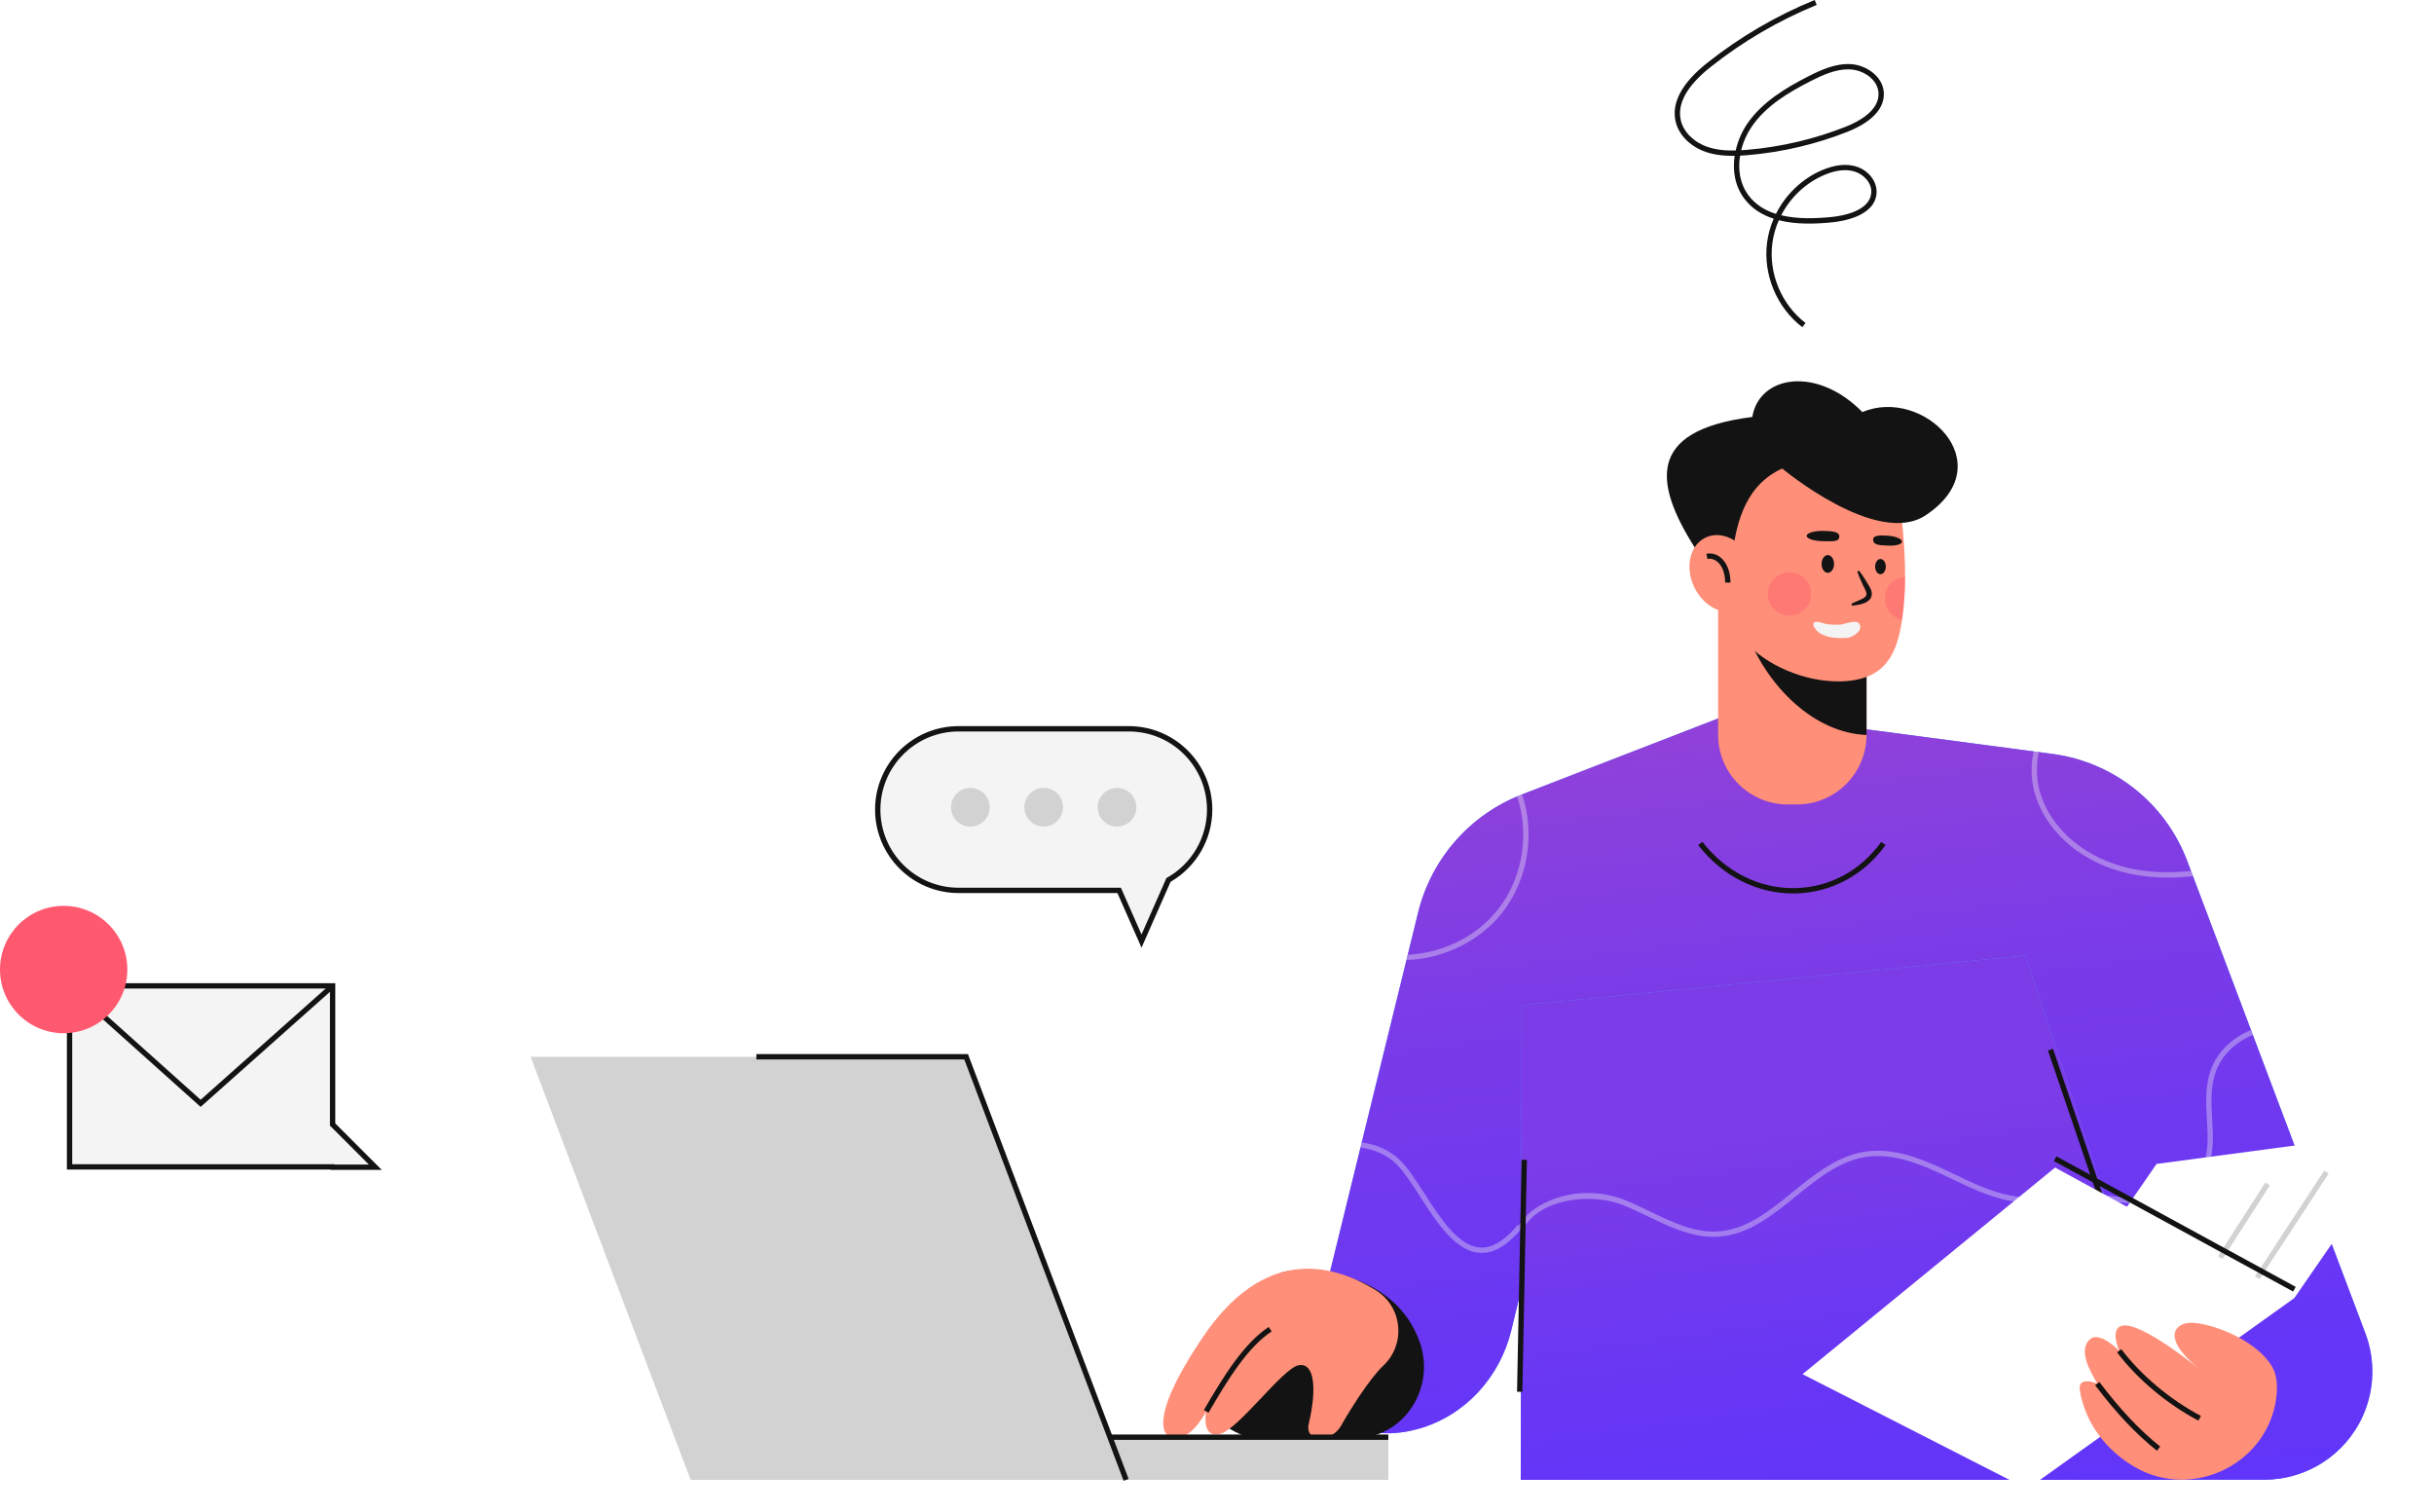 <svg width="549" height="341" viewBox="0 0 549 341" fill="none" xmlns="http://www.w3.org/2000/svg">
<path d="M532.988 319.292C531.027 323.695 527.864 327.315 523.99 329.829C520.105 332.343 515.51 333.762 510.699 333.762H493.511L432.335 294.61L345.502 281.102L340.862 300.134C338.306 310.62 330.512 319.238 320.14 322.224C315.723 323.496 311.411 323.647 308.133 322.564L283.667 319.352L298.907 291.29L319.836 205.925C322.795 193.716 331.552 183.733 343.268 179.198L391.321 160.578L462.926 170.045C476.734 171.873 488.414 181.147 493.333 194.174L533.532 300.757C535.79 306.759 535.598 313.423 532.988 319.292Z" fill="#599BFF"/>
<path d="M532.988 319.292C531.027 323.695 527.864 327.315 523.99 329.829C520.105 332.343 515.51 333.762 510.699 333.762H493.511L432.335 294.61L345.502 281.102L340.862 300.134C338.306 310.62 330.512 319.238 320.14 322.224C315.723 323.496 311.411 323.647 308.133 322.564L283.667 319.352L298.907 291.29L319.836 205.925C322.795 193.716 331.552 183.733 343.268 179.198L391.321 160.578L462.926 170.045C476.734 171.873 488.414 181.147 493.333 194.174L533.532 300.757C535.79 306.759 535.598 313.423 532.988 319.292Z" fill="url(#paint0_linear)"/>
<path d="M288.9 287.089C293.323 285.432 314.547 286.025 320.3 302.943C323.37 311.967 318.174 321.692 309.444 323.911C277.196 332.108 253.377 315.47 288.9 287.089Z" fill="#131313"/>
<path d="M343.211 226.734L343.009 333.786H495.769L456.878 215.509L343.211 226.734Z" fill="#599BFF"/>
<path d="M343.211 226.734L343.009 333.786H495.769L456.878 215.509L343.211 226.734Z" fill="url(#paint1_linear)"/>
<g opacity="0.6">
<path opacity="0.6" d="M458.683 169.482C457.973 172.853 458.087 176.462 459.239 179.869C462.059 188.219 470.052 194.79 480.096 197.015C482.923 197.641 485.858 197.956 488.961 197.956C490.786 197.956 492.678 197.836 494.632 197.616L494.187 196.438C489.168 196.97 484.619 196.784 480.355 195.839C470.72 193.704 463.064 187.437 460.379 179.481C459.287 176.248 459.182 172.826 459.864 169.636L458.683 169.482Z" fill="#F4F4F4"/>
<path opacity="0.6" d="M338.919 205.757C344.657 198.404 346.302 188.006 343.307 179.18L343.268 179.195C342.904 179.337 342.552 179.499 342.194 179.649C345.027 188.081 343.448 197.999 337.969 205.017C333.137 211.206 325.372 215.013 317.527 215.337L317.232 216.54C325.544 216.291 333.801 212.309 338.919 205.757Z" fill="#F4F4F4"/>
<path opacity="0.6" d="M343.21 277.103L342.423 276.655C342.462 276.583 342.519 276.517 342.561 276.444L342.344 276.264C339.349 279.872 336.553 281.562 333.843 281.385C328.945 281.09 324.861 274.751 321.259 269.158C319.448 266.35 317.74 263.697 316.032 261.941C313.675 259.515 310.454 258.068 307.138 257.698L306.852 258.865C309.949 259.175 312.968 260.513 315.169 262.777C316.793 264.449 318.471 267.05 320.245 269.808C324.004 275.642 328.262 282.254 333.768 282.585C333.916 282.594 334.063 282.6 334.21 282.6C337.181 282.6 340.128 280.796 343.21 277.103Z" fill="#F4F4F4"/>
<path opacity="0.6" d="M507.722 232.327C503.639 233.993 500.087 237.109 498.56 241.61C497.351 245.174 497.567 248.978 497.778 252.655C497.838 253.708 497.898 254.754 497.925 255.798C498.16 264.81 494.344 269.378 485.918 270.169C481.545 270.581 477.113 269.919 472.828 269.278L472.651 270.466C476.061 270.974 479.561 271.498 483.088 271.498C484.065 271.498 485.049 271.459 486.029 271.365C495.092 270.514 499.374 265.414 499.125 255.768C499.098 254.712 499.038 253.651 498.975 252.589C498.77 249.026 498.56 245.342 499.693 242.001C501.098 237.863 504.363 234.986 508.134 233.44L507.722 232.327Z" fill="#F4F4F4"/>
<path opacity="0.6" d="M343.211 277.103L343.469 277.25C347.607 269.952 359.404 269.152 366.037 271.793C367.95 272.553 369.877 273.483 371.745 274.382C376.439 276.643 381.283 278.979 386.494 278.979C386.861 278.979 387.228 278.967 387.598 278.943C394.379 278.507 399.822 274.09 405.087 269.82C409.875 265.935 414.824 261.92 420.724 260.976C426.678 260.017 432.641 262.317 438.195 264.936C438.866 265.252 439.539 265.577 440.213 265.899C445.148 268.268 450.248 270.716 455.781 271.179L455.883 269.982C450.569 269.537 445.572 267.138 440.736 264.816C440.06 264.491 439.386 264.167 438.713 263.851C432.984 261.147 426.81 258.787 420.538 259.788C414.322 260.781 409.243 264.9 404.333 268.885C398.98 273.227 393.922 277.332 387.526 277.744C382.206 278.098 377.157 275.654 372.271 273.296C370.386 272.388 368.437 271.45 366.485 270.671C356.667 266.768 346.097 270.563 342.564 276.442C342.522 276.514 342.468 276.58 342.426 276.652L343.211 277.103Z" fill="#F4F4F4"/>
</g>
<path d="M463.059 236.551L461.921 236.939L480.765 292.27L481.904 291.882L463.059 236.551Z" fill="#131313"/>
<path d="M343.197 261.592L342.176 313.914L343.379 313.937L344.399 261.615L343.197 261.592Z" fill="#131313"/>
<path d="M404.435 201.523C396.213 201.523 388.437 197.569 383.03 190.616L383.98 189.879C389.267 196.675 396.878 200.488 404.937 200.317C412.635 200.161 419.699 196.363 424.315 189.897L425.295 190.598C420.453 197.373 413.044 201.354 404.964 201.52C404.784 201.523 404.609 201.523 404.435 201.523Z" fill="#131313"/>
<path d="M310.313 291.02C316.393 294.769 317.169 303.313 311.895 308.13C311.895 308.13 308.286 311.438 302.429 321.662C300.299 325.367 294.177 325.463 295.211 321.06C297.016 313.35 296.559 307.324 292.95 307.925C289.342 308.527 279.274 322.564 275.064 323.466C270.854 324.368 272.057 318.354 272.057 318.354C272.057 318.354 269.351 323.767 265.742 324.368C262.134 324.97 258.621 320.495 271.155 301.815C284.837 281.418 299.96 284.636 310.313 291.02Z" fill="#FF8F78"/>
<path d="M272.58 318.652L271.54 318.047C276.05 310.277 280.564 302.997 286.163 299.304L286.825 300.309C281.442 303.86 277.016 311.011 272.58 318.652Z" fill="#131313"/>
<g filter="url(#filter0_d)">
<path d="M517.495 290.782L543.66 252.899L486.426 260.528L476.253 275.248L517.495 290.782Z" fill="white"/>
</g>
<path d="M524.243 264.027L507.713 289.291L508.719 289.95L525.249 264.686L524.243 264.027Z" fill="#D2D2D2"/>
<path d="M510.963 266.717L498.021 286.854L499.033 287.505L511.974 267.367L510.963 266.717Z" fill="#D2D2D2"/>
<g filter="url(#filter1_d)">
<path d="M463.533 261.346L517.495 290.782L457.263 333.844L406.573 307.95L463.533 261.346Z" fill="white"/>
</g>
<path d="M463.844 260.823L463.268 261.879L517.231 291.316L517.807 290.26L463.844 260.823Z" fill="#131313"/>
<path d="M481.371 330.815C494.795 338.733 512.317 329.781 513.526 314.243C513.703 311.97 513.439 309.826 512.422 308.154C508.354 301.469 496.876 297.837 493.387 298.42C489.899 299 488.302 302.489 496.004 308.737C496.004 308.737 483.073 298.131 478.713 299.003C475.748 299.596 477.985 304.669 477.985 304.669C477.985 304.669 473.625 300.164 471.448 302.053C468.546 304.567 471.592 309.462 473.048 312.078C473.048 312.078 468.528 310.154 469.123 313.678C470.413 321.292 475.291 327.231 481.371 330.815Z" fill="#FF8F78"/>
<path d="M495.856 320.429C488.76 316.679 482.072 311.065 477.51 305.03L478.469 304.305C482.929 310.205 489.472 315.696 496.419 319.364L495.856 320.429Z" fill="#131313"/>
<path d="M486.501 327.219C481.84 323.514 477.282 318.679 472.566 312.442L473.526 311.718C478.178 317.873 482.667 322.636 487.25 326.278L486.501 327.219Z" fill="#131313"/>
<path d="M421.01 134.441V165.778C420.983 174.444 413.955 181.451 405.289 181.451H403.253C394.569 181.451 387.532 174.417 387.532 165.73V134.441H421.01Z" fill="#FF8F78"/>
<path d="M421.01 136.486V165.775C409.138 165.342 398.688 154.826 394.136 143.086L421.01 136.486Z" fill="#131313"/>
<path d="M429.7 130.147C429.688 133.25 429.508 136.341 429.075 139.409C429.051 139.541 429.039 139.673 429.015 139.806C428.45 143.606 427.451 147.744 424.588 150.475C421.305 153.614 416.012 153.999 411.718 153.53C404.236 152.724 395.6 148.598 391.547 141.983L390.596 115.111L396.731 99.318L428.089 110.156C428.63 113.451 428.979 116.783 429.243 120.103C429.52 123.423 429.712 126.791 429.7 130.147Z" fill="#FF8F78"/>
<path d="M390.677 125.795C391.649 116.783 394.286 109.145 401.993 105.678C401.993 105.678 423.355 123.549 434.37 116.209C451.814 104.577 433.742 87.133 420.069 92.949C409.836 82.511 396.809 84.619 395.236 94.049C370.996 97.096 372.761 109.295 383.448 125.326L390.677 125.795Z" fill="#131313"/>
<path d="M392.487 137.462C396.038 135.751 397.169 130.738 395.013 126.264C392.857 121.79 388.232 119.551 384.681 121.261C381.131 122.972 380 127.986 382.156 132.459C384.311 136.933 388.937 139.173 392.487 137.462Z" fill="#FF8F78"/>
<path d="M390.32 131.41H389.117C389.117 129.326 388.461 127.597 387.316 126.665C386.651 126.126 385.899 125.925 385.129 126.084L384.886 124.908C386.008 124.671 387.135 124.969 388.076 125.732C389.502 126.89 390.32 128.959 390.32 131.41Z" fill="#131313"/>
<path d="M419.332 128.724C419.882 129.443 420.37 130.189 420.839 130.944C421.082 131.316 421.305 131.701 421.53 132.083C421.738 132.45 422.017 132.892 422.138 133.451C422.279 133.996 422.156 134.73 421.75 135.196C421.35 135.659 420.872 135.893 420.418 136.068C419.506 136.416 418.61 136.489 417.747 136.633L417.591 136.191C418.409 135.755 419.272 135.472 419.994 135.102C420.348 134.913 420.67 134.702 420.833 134.468C421.004 134.245 421.025 134.02 420.971 133.698C420.824 133.091 420.267 132.213 419.943 131.416C419.57 130.604 419.209 129.783 418.914 128.935L419.332 128.724Z" fill="#131313"/>
<path d="M412.271 129.206C413.047 129.206 413.676 128.308 413.676 127.2C413.676 126.092 413.047 125.194 412.271 125.194C411.496 125.194 410.867 126.092 410.867 127.2C410.867 128.308 411.496 129.206 412.271 129.206Z" fill="#131313"/>
<path d="M424.149 129.518C424.814 129.518 425.352 128.75 425.352 127.801C425.352 126.853 424.814 126.084 424.149 126.084C423.485 126.084 422.947 126.853 422.947 127.801C422.947 128.75 423.485 129.518 424.149 129.518Z" fill="#131313"/>
<path d="M409 140.896C408.982 140.01 410.051 140.184 411 140.5C412.5 141 413.838 140.896 414.96 140.896C415.965 140.896 418.951 139.434 419.5 140.896C420.132 142.583 417.5 143.879 416.527 143.894C414.914 143.919 413.5 144 412 143.5C411.376 143.292 410.455 142.896 410.033 142.5C409.5 142 409.009 141.272 409 140.896Z" fill="#F4F4F4"/>
<path d="M414.87 120.954C414.926 122.304 413.205 122.092 411.17 122.067C409.134 122.041 407.489 121.501 407.499 120.859C407.506 120.216 409.164 119.721 411.2 119.746C413.235 119.772 414.827 119.918 414.87 120.954Z" fill="#131313"/>
<path d="M422.493 121.745C422.532 123.042 424.04 122.952 425.837 123.059C427.634 123.166 429.054 122.751 429.004 122.133C428.956 121.513 427.457 120.925 425.66 120.818C423.86 120.712 422.463 120.75 422.493 121.745Z" fill="#131313"/>
<path opacity="0.4" d="M403.626 138.852C406.325 138.852 408.513 136.665 408.513 133.966C408.513 131.267 406.325 129.079 403.626 129.079C400.927 129.079 398.74 131.267 398.74 133.966C398.74 136.665 400.927 138.852 403.626 138.852Z" fill="#FF5970"/>
<path opacity="0.4" d="M429.7 130.147C429.688 133.25 429.508 136.341 429.075 139.409C429.051 139.541 429.039 139.673 429.015 139.805C426.802 139.336 425.13 137.376 425.13 135.018C425.13 132.432 427.15 130.303 429.7 130.147Z" fill="#FF5970"/>
<path d="M406.519 73.797C400.76 69.4 397.639 61.916 398.568 54.729C398.808 52.862 399.32 51.045 400.062 49.331C397.47 48.492 395.128 47.07 393.411 44.764C391.276 41.892 390.774 38.428 391.264 35.147C389.126 35.183 386.87 34.993 384.762 34.272C381.283 33.084 378.676 30.477 377.957 27.467C376.938 23.203 379.344 18.722 385.108 14.151C392.47 8.315 400.613 3.554 409.309 0L409.766 1.113C401.172 4.625 393.128 9.328 385.857 15.093C380.492 19.348 378.228 23.416 379.127 27.187C379.753 29.8 382.059 32.08 385.15 33.135C387.195 33.833 389.357 33.995 391.492 33.944C391.997 31.707 392.939 29.605 394.102 27.903C397.494 22.95 402.946 19.733 407.83 17.243C410.683 15.787 414.009 14.251 417.504 14.467C420.908 14.678 424.705 17.203 424.907 20.911C425.163 25.653 419.924 28.45 416.779 29.695C409.595 32.537 402.05 34.314 394.352 34.981C393.748 35.032 393.122 35.081 392.482 35.114C391.979 38.169 392.403 41.402 394.376 44.054C395.949 46.171 398.135 47.473 400.574 48.24C402.784 43.843 406.534 40.226 411.107 38.322C413.922 37.15 416.457 36.888 418.64 37.547C421.416 38.379 423.406 40.932 423.271 43.479C422.991 48.766 415.576 49.915 413.312 50.14C409.694 50.501 405.238 50.696 401.223 49.677C400.492 51.331 399.993 53.087 399.759 54.894C398.884 61.663 401.822 68.712 407.246 72.853L406.519 73.797ZM401.758 48.555C405.541 49.47 409.766 49.274 413.194 48.931C415.218 48.73 421.846 47.734 422.074 43.404C422.195 41.113 420.219 39.264 418.3 38.686C416.385 38.109 414.124 38.358 411.577 39.42C407.337 41.185 403.851 44.508 401.758 48.555ZM416.845 15.64C413.865 15.64 410.927 17.005 408.38 18.307C403.391 20.851 398.327 23.858 395.098 28.576C394.066 30.086 393.218 31.926 392.734 33.887C393.245 33.857 393.751 33.818 394.253 33.776C401.834 33.12 409.267 31.367 416.34 28.57C419.184 27.446 423.924 24.962 423.707 20.971C423.542 17.922 420.321 15.841 417.428 15.664C417.236 15.646 417.04 15.64 416.845 15.64Z" fill="#131313"/>
<path d="M75.024 253.645V222.371H15.688V263.195H75L75.024 263.27H84.65L75.024 253.645Z" fill="#F4F4F4"/>
<path d="M86.102 263.871H74.585L74.561 263.796H15.087V221.769H75.625V253.392L86.102 263.871ZM75.463 262.669H83.197L74.422 253.891V222.972H16.29V262.593H75.439L75.463 262.669Z" fill="#131313"/>
<path d="M45.254 249.666L15.285 222.819L16.088 221.923L45.254 248.057L74.624 221.923L75.424 222.819L45.254 249.666Z" fill="#131313"/>
<path d="M14.362 233.046C22.294 233.046 28.724 226.616 28.724 218.684C28.724 210.752 22.294 204.322 14.362 204.322C6.43 204.322 0 210.752 0 218.684C0 226.616 6.43 233.046 14.362 233.046Z" fill="#FF5970"/>
<path d="M272.845 182.605C272.845 172.541 264.687 164.382 254.622 164.382H216.203C206.139 164.382 197.98 172.541 197.98 182.605C197.98 192.67 206.139 200.828 216.203 200.828H252.433L257.476 212.267L263.556 198.477C269.098 195.352 272.845 189.422 272.845 182.605Z" fill="#F4F4F4"/>
<path d="M257.476 213.759L252.039 201.429H216.2C205.82 201.429 197.376 192.986 197.376 182.605C197.376 172.225 205.82 163.781 216.2 163.781H254.619C264.999 163.781 273.443 172.225 273.443 182.605C273.443 189.311 269.841 195.539 264.025 198.901L257.476 213.759ZM216.2 164.987C206.484 164.987 198.579 172.892 198.579 182.608C198.579 192.324 206.484 200.23 216.2 200.23H252.824L257.476 210.782L263.087 198.056L263.261 197.956C268.8 194.832 272.243 188.95 272.243 182.608C272.243 172.892 264.338 164.987 254.622 164.987H216.2Z" fill="#131313"/>
<path d="M218.874 186.44C221.282 186.44 223.234 184.488 223.234 182.08C223.234 179.671 221.282 177.719 218.874 177.719C216.466 177.719 214.513 179.671 214.513 182.08C214.513 184.488 216.466 186.44 218.874 186.44Z" fill="#D2D2D2"/>
<path d="M235.413 186.439C237.821 186.439 239.773 184.487 239.773 182.079C239.773 179.671 237.821 177.719 235.413 177.719C233.005 177.719 231.052 179.671 231.052 182.079C231.052 184.487 233.005 186.439 235.413 186.439Z" fill="#D2D2D2"/>
<path d="M251.952 186.439C254.36 186.439 256.312 184.487 256.312 182.079C256.312 179.671 254.36 177.719 251.952 177.719C249.543 177.719 247.591 179.671 247.591 182.079C247.591 184.487 249.543 186.439 251.952 186.439Z" fill="#D2D2D2"/>
<path d="M313.14 324.164H239.166V333.786H313.14V324.164Z" fill="#D2D2D2"/>
<path d="M254 333.786H155.77L119.685 238.363H217.915L254 333.786Z" fill="#D2D2D2"/>
<path d="M253.437 334L217.5 238.964H170.604V237.761H218.332L254.562 333.576L253.437 334Z" fill="#131313"/>
<path d="M313.14 323.562H249.991V324.765H313.14V323.562Z" fill="#131313"/>
<defs>
<filter id="filter0_d" x="471.253" y="249.899" width="77.407" height="47.883" filterUnits="userSpaceOnUse" color-interpolation-filters="sRGB">
<feFlood flood-opacity="0" result="BackgroundImageFix"/>
<feColorMatrix in="SourceAlpha" type="matrix" values="0 0 0 0 0 0 0 0 0 0 0 0 0 0 0 0 0 0 127 0" result="hardAlpha"/>
<feOffset dy="2"/>
<feGaussianBlur stdDeviation="2.5"/>
<feColorMatrix type="matrix" values="0 0 0 0 0 0 0 0 0 0 0 0 0 0 0 0 0 0 0.1 0"/>
<feBlend mode="normal" in2="BackgroundImageFix" result="effect1_dropShadow"/>
<feBlend mode="normal" in="SourceGraphic" in2="effect1_dropShadow" result="shape"/>
</filter>
<filter id="filter1_d" x="401.573" y="258.346" width="120.922" height="82.498" filterUnits="userSpaceOnUse" color-interpolation-filters="sRGB">
<feFlood flood-opacity="0" result="BackgroundImageFix"/>
<feColorMatrix in="SourceAlpha" type="matrix" values="0 0 0 0 0 0 0 0 0 0 0 0 0 0 0 0 0 0 127 0" result="hardAlpha"/>
<feOffset dy="2"/>
<feGaussianBlur stdDeviation="2.5"/>
<feColorMatrix type="matrix" values="0 0 0 0 0 0 0 0 0 0 0 0 0 0 0 0 0 0 0.1 0"/>
<feBlend mode="normal" in2="BackgroundImageFix" result="effect1_dropShadow"/>
<feBlend mode="normal" in="SourceGraphic" in2="effect1_dropShadow" result="shape"/>
</filter>
<linearGradient id="paint0_linear" x1="330.185" y1="-32.997" x2="390.073" y2="448.184" gradientUnits="userSpaceOnUse">
<stop stop-color="#FF5E89"/>
<stop offset="0.109" stop-color="#DC55A2"/>
<stop offset="0.259" stop-color="#B149C1"/>
<stop offset="0.336" stop-color="#A045CD"/>
<stop offset="0.38" stop-color="#9743D4"/>
<stop offset="0.528" stop-color="#7C3CE7"/>
<stop offset="0.679" stop-color="#6937F4"/>
<stop offset="0.835" stop-color="#5E34FC"/>
<stop offset="1" stop-color="#5A33FF"/>
</linearGradient>
<linearGradient id="paint1_linear" x1="371.272" y1="83.305" x2="417.064" y2="410.616" gradientUnits="userSpaceOnUse">
<stop offset="0.528" stop-color="#7C3CE7"/>
<stop offset="0.679" stop-color="#6937F4"/>
<stop offset="0.835" stop-color="#5E34FC"/>
<stop offset="1" stop-color="#5A33FF"/>
</linearGradient>
</defs>
</svg>
